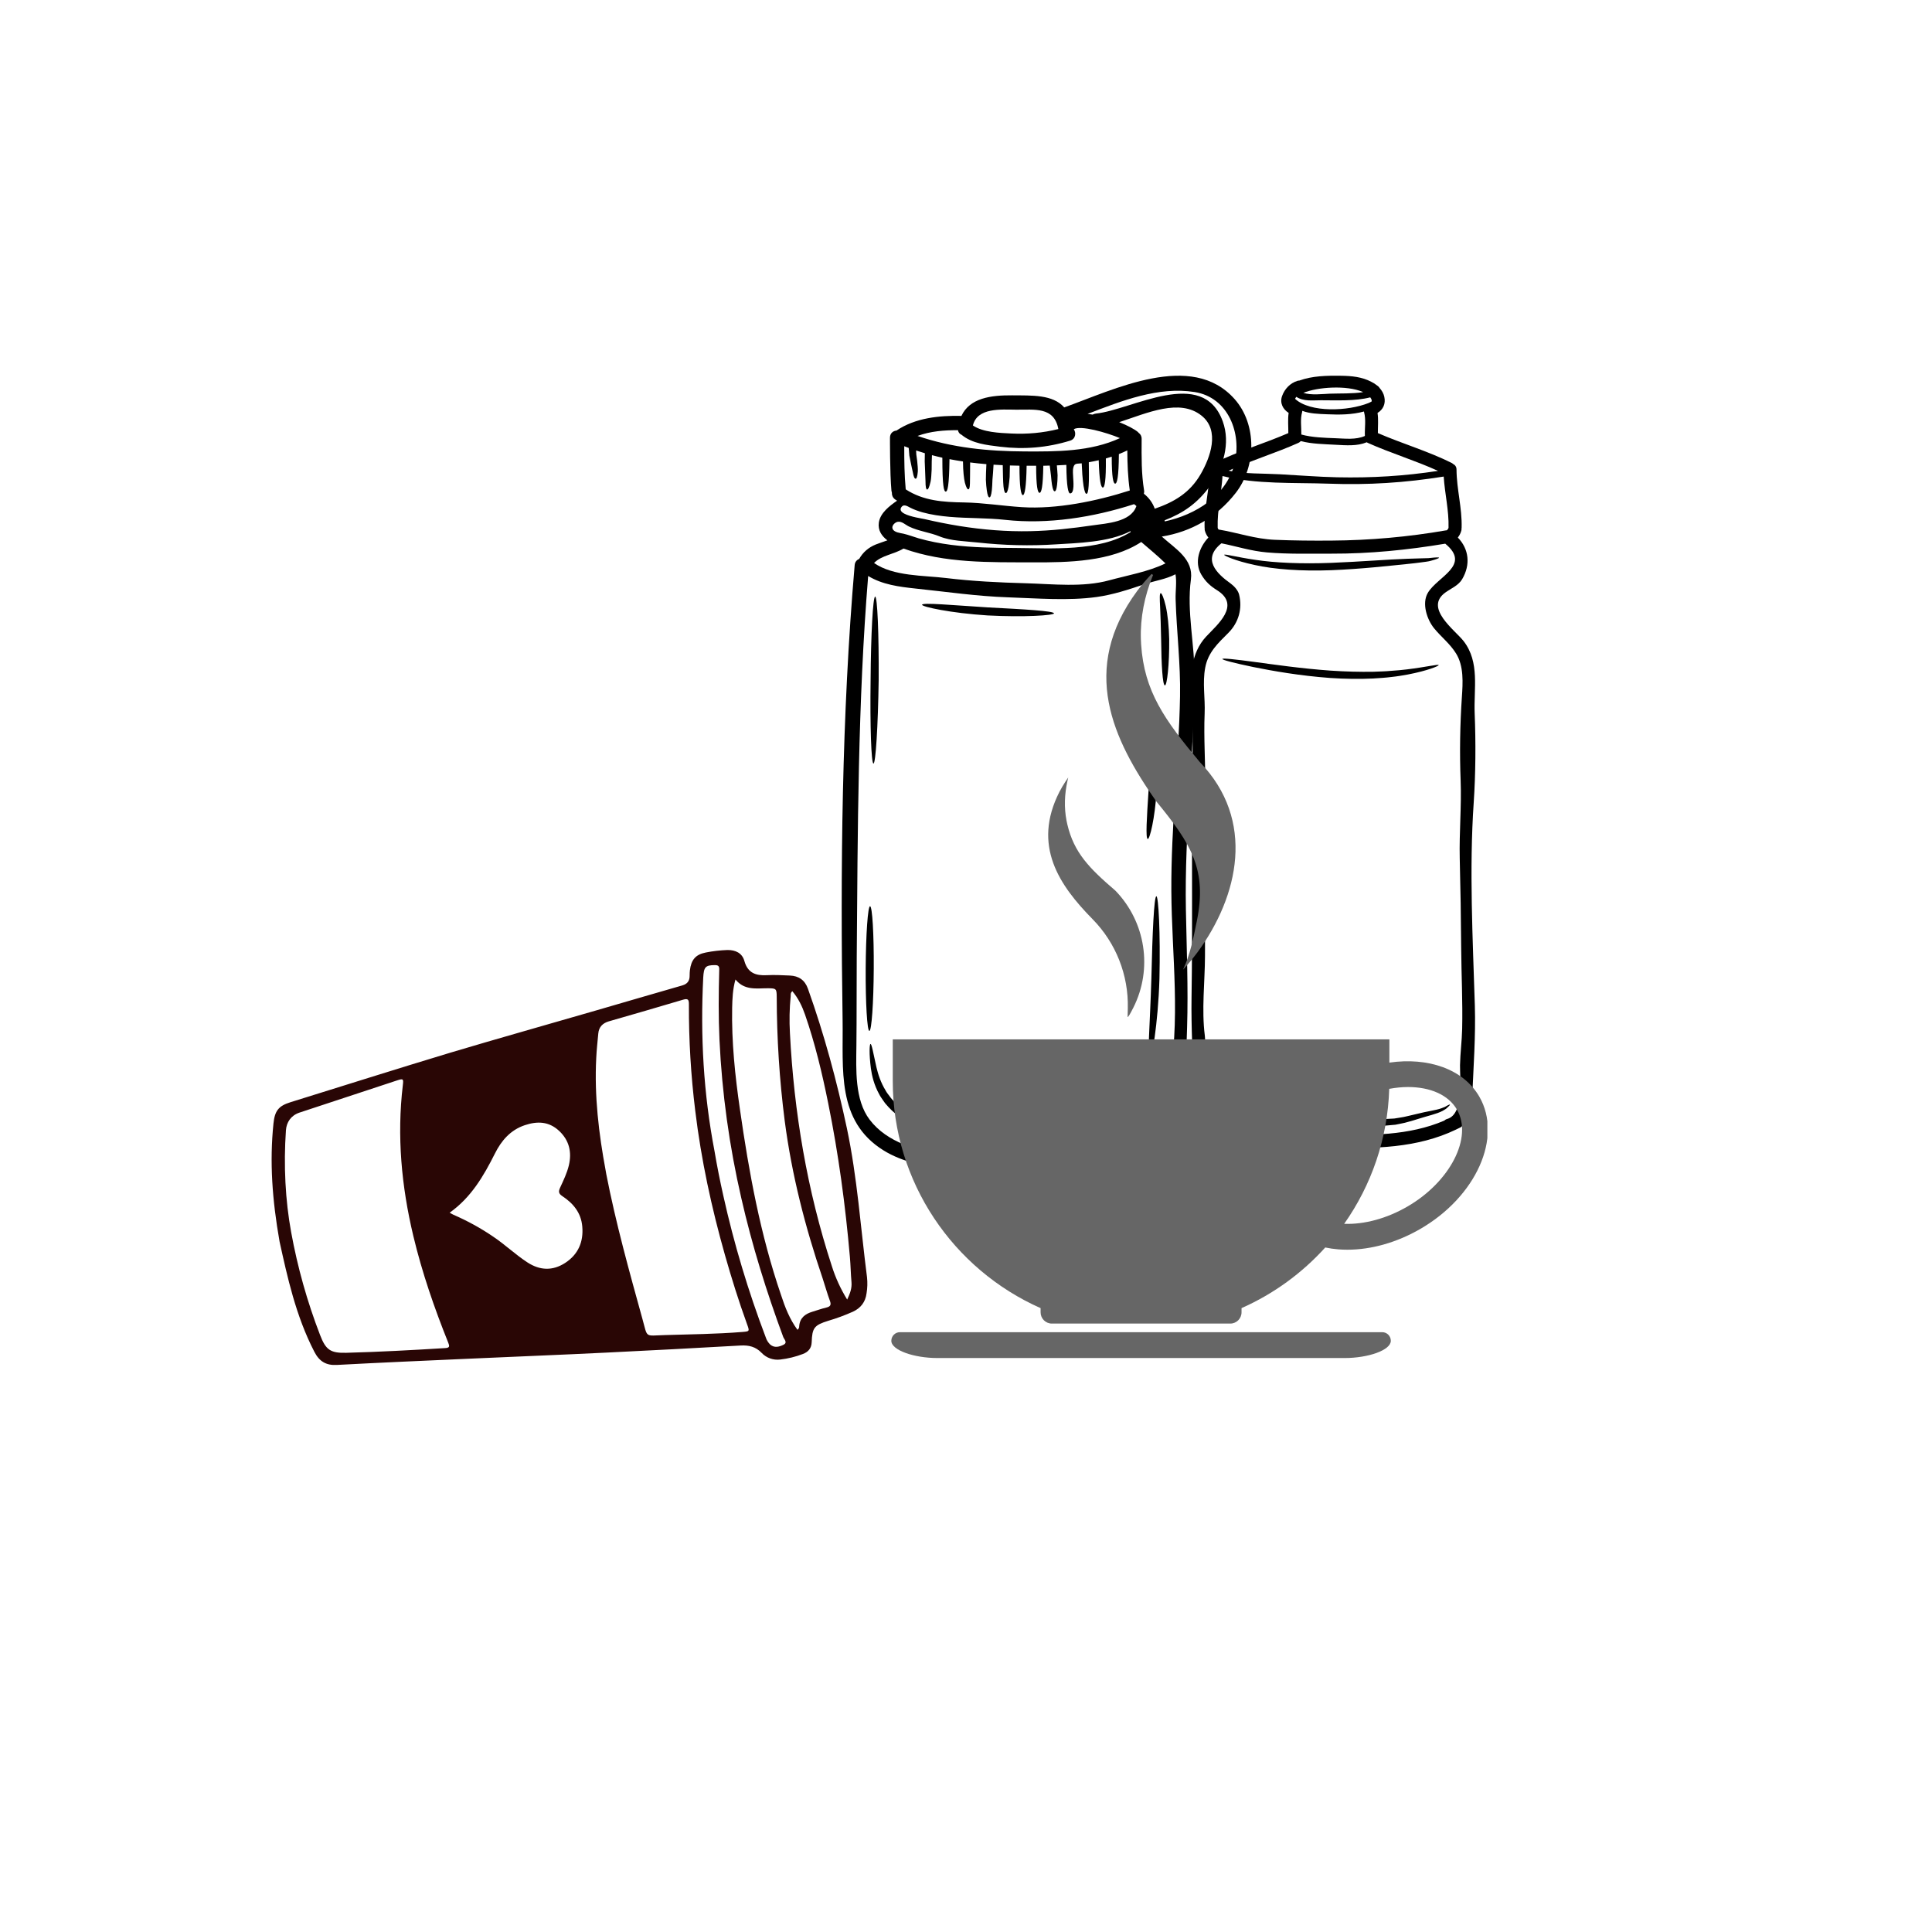 <svg xmlns="http://www.w3.org/2000/svg" xmlns:xlink="http://www.w3.org/1999/xlink" width="1024" zoomAndPan="magnify" viewBox="0 0 768 768" height="1024" preserveAspectRatio="xMidYMid meet" version="1.0"><defs><clipPath id="f7010e2888"><path d="M 473 149.348 L 587 149.348 L 587 456.848 L 473 456.848 Z M 473 149.348 " clip-rule="nonzero"/></clipPath><clipPath id="49f3ece0ed"><path d="M 334 149 L 498 149 L 498 469 L 334 469 Z M 334 149 " clip-rule="nonzero"/></clipPath><clipPath id="d05c7643a1"><path d="M 206.012 298.801 L 439.043 98.172 L 626.461 315.855 L 393.43 516.488 Z M 206.012 298.801 " clip-rule="nonzero"/></clipPath><clipPath id="39077a093e"><path d="M 206.012 298.801 L 439.043 98.172 L 626.461 315.855 L 393.43 516.488 Z M 206.012 298.801 " clip-rule="nonzero"/></clipPath><clipPath id="5c49ab236f"><path d="M 206.012 298.801 L 439.043 98.172 L 626.461 315.855 L 393.43 516.488 Z M 206.012 298.801 " clip-rule="nonzero"/></clipPath><clipPath id="94e3a76e0e"><path d="M 461 235 L 465 235 L 465 273 L 461 273 Z M 461 235 " clip-rule="nonzero"/></clipPath><clipPath id="2e999a60f2"><path d="M 206.012 298.801 L 439.043 98.172 L 626.461 315.855 L 393.43 516.488 Z M 206.012 298.801 " clip-rule="nonzero"/></clipPath><clipPath id="4ea0b0e6db"><path d="M 206.012 298.801 L 439.043 98.172 L 626.461 315.855 L 393.43 516.488 Z M 206.012 298.801 " clip-rule="nonzero"/></clipPath><clipPath id="3e6569e272"><path d="M 206.012 298.801 L 439.043 98.172 L 626.461 315.855 L 393.43 516.488 Z M 206.012 298.801 " clip-rule="nonzero"/></clipPath><clipPath id="65a198c4cd"><path d="M 456 356 L 462 356 L 462 422 L 456 422 Z M 456 356 " clip-rule="nonzero"/></clipPath><clipPath id="190890e508"><path d="M 206.012 298.801 L 439.043 98.172 L 626.461 315.855 L 393.43 516.488 Z M 206.012 298.801 " clip-rule="nonzero"/></clipPath><clipPath id="d8d0f49ad9"><path d="M 206.012 298.801 L 439.043 98.172 L 626.461 315.855 L 393.43 516.488 Z M 206.012 298.801 " clip-rule="nonzero"/></clipPath><clipPath id="ae398a636d"><path d="M 206.012 298.801 L 439.043 98.172 L 626.461 315.855 L 393.43 516.488 Z M 206.012 298.801 " clip-rule="nonzero"/></clipPath><clipPath id="eda957b9c3"><path d="M 455 295 L 461 295 L 461 334 L 455 334 Z M 455 295 " clip-rule="nonzero"/></clipPath><clipPath id="ced79411eb"><path d="M 206.012 298.801 L 439.043 98.172 L 626.461 315.855 L 393.43 516.488 Z M 206.012 298.801 " clip-rule="nonzero"/></clipPath><clipPath id="3d78d6f498"><path d="M 206.012 298.801 L 439.043 98.172 L 626.461 315.855 L 393.43 516.488 Z M 206.012 298.801 " clip-rule="nonzero"/></clipPath><clipPath id="93ecc651da"><path d="M 206.012 298.801 L 439.043 98.172 L 626.461 315.855 L 393.43 516.488 Z M 206.012 298.801 " clip-rule="nonzero"/></clipPath><clipPath id="95664fb206"><path d="M 402 438 L 457 438 L 457 458 L 402 458 Z M 402 438 " clip-rule="nonzero"/></clipPath><clipPath id="bf1ca7c2ee"><path d="M 206.012 298.801 L 439.043 98.172 L 626.461 315.855 L 393.43 516.488 Z M 206.012 298.801 " clip-rule="nonzero"/></clipPath><clipPath id="fa0db83f96"><path d="M 206.012 298.801 L 439.043 98.172 L 626.461 315.855 L 393.43 516.488 Z M 206.012 298.801 " clip-rule="nonzero"/></clipPath><clipPath id="1d4a51e9d4"><path d="M 206.012 298.801 L 439.043 98.172 L 626.461 315.855 L 393.43 516.488 Z M 206.012 298.801 " clip-rule="nonzero"/></clipPath><clipPath id="422dcfed8a"><path d="M 366 240 L 419 240 L 419 245 L 366 245 Z M 366 240 " clip-rule="nonzero"/></clipPath><clipPath id="fceed154cf"><path d="M 206.012 298.801 L 439.043 98.172 L 626.461 315.855 L 393.43 516.488 Z M 206.012 298.801 " clip-rule="nonzero"/></clipPath><clipPath id="e34052ff07"><path d="M 206.012 298.801 L 439.043 98.172 L 626.461 315.855 L 393.43 516.488 Z M 206.012 298.801 " clip-rule="nonzero"/></clipPath><clipPath id="01fdf12547"><path d="M 206.012 298.801 L 439.043 98.172 L 626.461 315.855 L 393.43 516.488 Z M 206.012 298.801 " clip-rule="nonzero"/></clipPath><clipPath id="d0043b805f"><path d="M 345 414 L 391 414 L 391 454 L 345 454 Z M 345 414 " clip-rule="nonzero"/></clipPath><clipPath id="bfdb3f75e2"><path d="M 206.012 298.801 L 439.043 98.172 L 626.461 315.855 L 393.43 516.488 Z M 206.012 298.801 " clip-rule="nonzero"/></clipPath><clipPath id="36ce91fdfb"><path d="M 206.012 298.801 L 439.043 98.172 L 626.461 315.855 L 393.43 516.488 Z M 206.012 298.801 " clip-rule="nonzero"/></clipPath><clipPath id="3a018eb273"><path d="M 206.012 298.801 L 439.043 98.172 L 626.461 315.855 L 393.43 516.488 Z M 206.012 298.801 " clip-rule="nonzero"/></clipPath><clipPath id="fbdec97fa7"><path d="M 346 237 L 350 237 L 350 304 L 346 304 Z M 346 237 " clip-rule="nonzero"/></clipPath><clipPath id="b20085c15a"><path d="M 206.012 298.801 L 439.043 98.172 L 626.461 315.855 L 393.43 516.488 Z M 206.012 298.801 " clip-rule="nonzero"/></clipPath><clipPath id="43b668ce38"><path d="M 206.012 298.801 L 439.043 98.172 L 626.461 315.855 L 393.43 516.488 Z M 206.012 298.801 " clip-rule="nonzero"/></clipPath><clipPath id="17ab3fd4e5"><path d="M 206.012 298.801 L 439.043 98.172 L 626.461 315.855 L 393.43 516.488 Z M 206.012 298.801 " clip-rule="nonzero"/></clipPath><clipPath id="819ec04d9e"><path d="M 344 360 L 348 360 L 348 410 L 344 410 Z M 344 360 " clip-rule="nonzero"/></clipPath><clipPath id="43db84bec5"><path d="M 206.012 298.801 L 439.043 98.172 L 626.461 315.855 L 393.43 516.488 Z M 206.012 298.801 " clip-rule="nonzero"/></clipPath><clipPath id="0092c27edf"><path d="M 206.012 298.801 L 439.043 98.172 L 626.461 315.855 L 393.43 516.488 Z M 206.012 298.801 " clip-rule="nonzero"/></clipPath><clipPath id="46bf527580"><path d="M 206.012 298.801 L 439.043 98.172 L 626.461 315.855 L 393.43 516.488 Z M 206.012 298.801 " clip-rule="nonzero"/></clipPath><clipPath id="fcb3eec729"><path d="M 354.254 529 L 553 529 L 553 540 L 354.254 540 Z M 354.254 529 " clip-rule="nonzero"/></clipPath><clipPath id="aa299ac72b"><path d="M 354.82 413.121 L 591.254 413.121 L 591.254 526.219 L 354.82 526.219 Z M 354.82 413.121 " clip-rule="nonzero"/></clipPath><clipPath id="b68b9eb6e0"><path d="M 439 228.164 L 492 228.164 L 492 386 L 439 386 Z M 439 228.164 " clip-rule="nonzero"/></clipPath><clipPath id="fd383304cc"><path d="M 107 377 L 345 377 L 345 543 L 107 543 Z M 107 377 " clip-rule="nonzero"/></clipPath><clipPath id="ad20883c15"><path d="M 325.91 370.648 L 354.293 533.188 L 124.52 573.309 L 96.137 410.77 Z M 325.91 370.648 " clip-rule="nonzero"/></clipPath><clipPath id="ac1a471146"><path d="M 399.098 357.867 L 427.477 520.41 L 124.562 573.301 L 96.18 410.762 Z M 399.098 357.867 " clip-rule="nonzero"/></clipPath></defs><rect x="-76.8" width="921.6" fill="#ffffff" y="-76.8" height="921.6" fill-opacity="1"/><rect x="-76.8" width="921.6" fill="#ffffff" y="-76.8" height="921.6" fill-opacity="1"/><g clip-path="url(#f7010e2888)"><path fill="#000000" d="M 541.801 155.895 C 541.762 155.855 541.734 155.824 541.691 155.785 C 535.277 153.047 523.785 153.844 518.102 156.164 C 521.203 157.184 525.777 156.613 528.641 156.492 C 532.734 156.352 537.547 156.543 541.801 155.895 Z M 542.562 173.184 C 542.441 170.062 543.062 166.867 542.234 163.828 C 542.215 163.75 542.215 163.66 542.203 163.578 C 537.477 164.867 532.504 164.906 527.551 164.68 C 523.867 164.527 520.684 164.438 517.699 163.32 C 517.699 163.488 517.668 163.66 517.609 163.828 C 516.809 166.707 517.348 169.754 517.301 172.73 C 521.562 173.91 526.52 174.031 530.914 174.203 C 534.688 174.34 538.969 174.891 542.512 173.32 C 542.535 173.273 542.543 173.23 542.562 173.184 Z M 544.625 159.922 C 545.047 159.762 545.297 159.441 545.297 159.633 C 545.297 159.301 545.297 158.934 545.047 158.504 C 544.938 158.312 544.816 158.121 544.695 157.953 C 538.629 159.512 531.293 159.113 525.086 159.113 C 521.863 159.113 518.121 159.641 515.316 157.742 C 515.117 157.98 514.945 158.262 514.809 158.543 C 520.891 164.156 535.926 163.457 544.016 160.211 C 544.203 160.109 544.406 159.992 544.625 159.922 Z M 571.641 187.184 C 562.523 183.023 552.883 180.156 543.723 176.051 C 543.562 175.98 543.434 175.898 543.293 175.809 C 539.48 177.41 535.008 177.02 530.914 176.801 C 526.387 176.539 521.492 176.5 517.059 175.34 C 516.848 175.621 516.539 175.879 516.137 176.051 C 507.039 180.137 497.469 182.977 488.402 187.102 C 495.156 188.461 501.836 188.152 508.75 188.531 C 516.348 188.93 523.906 189.57 531.504 189.73 C 545.355 190.02 558.168 189.242 571.641 187.184 Z M 575.816 209.738 C 576.004 202.902 574.324 196.234 573.895 189.441 C 558.578 191.891 543.965 192.848 528.258 192.27 C 514.617 191.789 499.301 192.59 485.969 189.23 C 485.547 196.086 483.836 202.812 484.047 209.738 C 484.047 209.758 484.047 209.758 484.047 209.777 C 484.066 209.875 484.098 209.965 484.129 210.066 C 484.168 210.098 484.238 210.246 484.309 210.367 C 484.328 210.395 484.379 210.438 484.426 210.496 C 491.984 211.746 498.973 214.273 506.777 214.582 C 514.266 214.895 521.773 214.953 529.281 214.895 C 544.555 214.793 559.762 213.445 574.812 210.824 C 574.863 210.816 574.895 210.816 574.934 210.816 C 574.984 210.816 575.035 210.816 575.074 210.816 C 575.156 210.766 575.203 210.727 575.246 210.707 C 575.266 210.695 575.266 210.695 575.293 210.656 C 575.336 210.625 575.523 210.367 575.555 210.328 C 575.625 210.207 575.715 210.055 575.727 210.055 C 575.746 209.965 575.785 209.875 575.816 209.777 C 575.816 209.758 575.816 209.758 575.816 209.738 Z M 581.23 409.027 C 581.48 398.316 580.922 387.496 580.84 376.762 C 580.762 364.91 580.57 353.027 580.27 341.176 C 580.031 330.824 581.02 320.512 580.621 310.188 C 580.199 299.316 580.379 287.914 581.121 277.07 C 581.5 271.445 581.941 264.789 578.797 259.754 C 576.406 255.887 572.922 253.238 570.078 249.758 C 567.266 246.312 565.113 239.926 567.566 235.707 C 571.312 229.215 585.023 224.746 574.504 216.121 C 559.57 218.621 544.414 220.141 529.281 220.09 C 520.754 220.07 512.113 220.32 503.605 219.59 C 497.328 219.051 491.586 217.18 485.539 215.973 C 485.5 215.992 485.488 216.023 485.449 216.043 C 477.75 222.289 483.605 227.965 489.281 232.02 C 490.613 232.992 492.145 234.68 492.555 236.328 C 493.945 241.883 492.387 247.492 488.27 251.598 C 484.148 255.715 480.215 259.332 479.094 265.387 C 477.941 271.535 479.121 277.461 478.863 283.637 C 478.461 293.328 479.191 303.141 479.121 312.875 C 478.961 335.199 479.094 357.613 479.004 380 C 478.961 390.371 477.609 401.375 478.934 411.656 C 479.691 417.594 476.691 439.227 483.055 444.023 C 483.559 443.945 484.129 444.023 484.707 444.344 C 498.121 451.82 514.496 450.402 529.352 450.93 C 544.297 451.449 560.18 451.449 574.113 445.465 C 574.414 445.176 574.773 444.945 575.266 444.805 C 582.062 442.914 580.289 428.375 580.379 423.449 C 580.469 418.621 581.121 413.824 581.23 409.027 Z M 586.273 399.734 C 586.637 411.797 585.734 424.09 585.215 436.191 C 585.023 440.688 584.242 444.543 581.562 447.145 C 581.352 447.543 581.02 447.902 580.5 448.184 C 580.059 448.402 579.629 448.613 579.18 448.82 C 579.039 448.91 578.887 448.98 578.719 449.051 C 563.453 456.406 545.957 456.758 529.352 456.125 C 514.227 455.559 498.07 456.688 484.168 449.891 C 483.879 449.93 483.559 449.91 483.215 449.812 C 474.957 447.523 474.797 440.379 474.578 432.961 C 474.199 420.75 473.469 408.648 473.656 396.449 C 474.078 369.598 473.707 342.734 473.898 315.934 C 473.988 303.043 474.43 289.941 473.535 277.07 C 472.965 268.805 473.418 259.562 479.414 253.098 C 483.855 248.32 493.387 240.605 483.766 234.598 C 481.016 232.879 479.191 231.184 477.539 228.402 C 474.648 223.496 476.73 217.492 480.355 213.684 C 479.691 212.875 479.211 211.926 478.934 210.867 C 478.863 210.574 478.844 210.258 478.883 209.977 C 478.863 209.898 478.844 209.828 478.844 209.738 C 478.621 201.953 480.824 194.418 480.875 186.645 C 480.875 185.543 481.465 184.793 482.246 184.434 C 482.414 184.254 482.625 184.105 482.887 183.984 C 492.336 179.289 502.477 176.352 512.133 172.164 C 512.152 169.473 511.875 166.797 512.254 164.129 C 510.004 162.711 508.652 160.23 509.652 157.414 C 510.672 154.594 512.824 152.316 515.727 151.406 C 515.977 151.316 516.25 151.285 516.488 151.285 C 521.633 149.398 527.457 149.297 532.902 149.367 C 537.359 149.418 541.434 149.816 545.164 151.805 C 545.926 152.168 546.676 152.637 547.348 153.188 C 547.488 153.305 547.648 153.395 547.797 153.516 C 548.078 153.746 548.27 153.984 548.41 154.227 C 549.32 155.246 550 156.422 550.281 157.723 C 550.902 160.562 549.789 162.801 547.59 164.148 C 547.988 166.805 547.707 169.473 547.727 172.164 C 557.387 176.352 567.527 179.289 576.977 183.984 C 577.238 184.105 577.426 184.254 577.617 184.434 C 578.387 184.793 578.988 185.543 578.988 186.645 C 579.027 194.418 581.242 201.953 581.02 209.738 C 581 209.828 580.98 209.898 580.98 209.977 C 581 210.258 580.98 210.574 580.922 210.867 C 580.648 211.926 580.168 212.855 579.508 213.684 C 583.953 218.25 584.625 224.488 581.23 230.234 C 579.75 232.742 576.855 233.891 574.586 235.508 C 565.984 241.676 578.367 250.449 581.781 254.816 C 588.348 263.262 585.785 273.852 586.207 283.637 C 586.676 295.109 586.594 307.559 585.824 319.02 C 584.012 345.574 585.445 373.113 586.273 399.734 " fill-opacity="1" fill-rule="nonzero"/></g><path fill="#000000" d="M 576.367 439.098 C 576.445 439.16 576.234 439.438 575.766 439.887 C 575.523 440.129 575.227 440.406 574.844 440.738 C 574.465 441.016 573.965 441.277 573.422 441.605 C 571.121 442.836 567.648 443.527 563.555 444.844 C 562.523 445.176 561.441 445.504 560.25 445.824 C 559.07 446.172 557.84 446.504 556.586 446.715 C 555.965 446.832 555.324 446.973 554.684 447.094 C 553.984 447.164 553.293 447.215 552.582 447.281 C 551.191 447.402 549.789 447.523 548.34 447.664 C 545.426 447.871 542.383 447.812 539.23 447.871 C 536.117 447.801 532.875 447.754 529.562 447.703 C 522.934 447.684 516.488 447.215 510.762 446.504 C 504.988 445.723 499.961 444.785 495.637 443.965 C 491.305 443.117 487.879 441.777 485.738 440.496 C 485.207 440.168 484.719 439.867 484.328 439.617 C 483.957 439.32 483.648 439.059 483.406 438.848 C 482.918 438.418 482.695 438.16 482.746 438.07 C 482.797 437.988 483.145 438.09 483.738 438.348 C 484.027 438.488 484.379 438.66 484.789 438.867 C 485.219 439.039 485.707 439.25 486.25 439.477 C 488.453 440.398 491.746 441.348 495.988 441.918 C 500.254 442.477 505.438 443.227 511.074 443.816 C 516.777 444.395 522.934 444.754 529.59 444.773 C 532.902 444.805 536.148 444.934 539.27 444.996 C 542.375 444.996 545.375 445.105 548.207 444.965 C 549.621 444.895 550.992 444.805 552.344 444.734 C 552.984 444.703 553.625 444.664 554.246 444.633 C 554.906 444.535 555.547 444.426 556.168 444.324 C 557.457 444.164 558.617 443.887 559.73 443.625 C 560.832 443.387 561.941 443.117 563.004 442.855 C 567.246 441.758 570.809 441.355 572.953 440.566 C 573.492 440.336 573.992 440.188 574.395 439.996 C 574.793 439.77 575.125 439.578 575.395 439.43 C 575.977 439.129 576.305 439.008 576.367 439.098 " fill-opacity="1" fill-rule="nonzero"/><path fill="#000000" d="M 572.031 221.699 C 572.09 221.887 570.961 222.328 568.797 222.918 C 567.699 223.258 566.387 223.328 564.844 223.566 C 563.262 223.797 561.551 223.969 559.609 224.176 C 551.871 224.957 541.191 226.184 529.242 226.664 C 517.301 227.133 506.379 226.305 498.691 224.578 C 490.945 222.918 486.559 220.867 486.641 220.559 C 486.77 220.09 491.445 221.457 499.043 222.547 C 506.668 223.727 517.34 224.207 529.141 223.746 C 540.934 223.277 551.66 222.379 559.469 222.117 C 561.41 222.047 563.164 222 564.703 221.957 C 566.227 221.859 567.617 221.957 568.637 221.789 C 570.75 221.547 571.98 221.508 572.031 221.699 " fill-opacity="1" fill-rule="nonzero"/><path fill="#000000" d="M 571.902 264.398 C 572 264.719 567.445 266.637 559.641 268.125 C 557.68 268.484 555.547 268.855 553.223 269.098 C 550.902 269.406 548.418 269.547 545.805 269.715 C 540.57 269.965 534.797 269.906 528.781 269.504 C 516.73 268.625 505.977 266.727 498.262 265.168 C 490.562 263.57 485.848 262.34 485.918 261.949 C 485.988 261.551 490.844 262.07 498.609 263.121 C 506.387 264.16 517.109 265.738 528.969 266.586 C 534.895 266.988 540.57 267.105 545.707 267.039 C 548.27 266.926 550.711 266.898 553.004 266.668 C 555.277 266.547 557.387 266.309 559.328 266.086 C 567.047 265.148 571.762 263.938 571.902 264.398 " fill-opacity="1" fill-rule="nonzero"/><g clip-path="url(#49f3ece0ed)"><g clip-path="url(#d05c7643a1)"><g clip-path="url(#39077a093e)"><g clip-path="url(#5c49ab236f)"><path fill="#000000" d="M 420.711 170.551 C 419.031 161.574 411.25 162.926 403.906 162.855 C 397.879 162.805 388.496 161.949 386.742 169.125 C 390.68 171.859 397.508 172.113 401.922 172.324 C 408.367 172.633 414.535 172.094 420.711 170.551 Z M 445.195 174.156 C 439.82 171.91 429.477 168.957 426.852 170.625 C 427.852 172.059 427.605 174.473 425.406 175.16 C 416.285 177.969 407.078 178.738 397.605 177.582 C 392.219 176.902 386.5 176.363 382.215 172.82 C 381.496 172.516 380.949 171.922 380.82 171.008 C 375.379 170.973 369.816 171.402 364.746 173.293 C 378.469 178 392.766 179.391 407.348 179.453 C 420.074 179.52 433.492 179.562 445.195 174.156 Z M 449.109 194.973 C 448.348 189.715 448.156 184.484 448.125 179.039 C 447.012 179.57 445.914 180.074 444.773 180.512 C 444.707 189.645 444.062 192.262 443.289 192.254 C 442.551 192.254 441.938 189.824 441.926 181.535 C 441.141 181.781 440.363 182.023 439.594 182.246 C 439.691 191.059 439.129 193.812 438.383 193.805 C 437.652 193.801 436.996 191.188 436.758 182.949 C 435.445 183.25 434.137 183.508 432.816 183.75 C 432.859 185.551 432.867 187.129 432.863 188.496 C 432.871 190.422 432.84 191.965 432.754 193.117 C 432.594 195.434 432.289 196.305 431.887 196.301 C 431.488 196.293 431.094 195.426 430.727 193.16 C 430.566 192.027 430.387 190.562 430.242 188.648 C 430.16 187.359 430.062 185.859 430 184.176 C 428.156 184.414 427.121 183.984 426.676 185.848 C 426.344 187.117 426.582 188.664 426.609 189.961 C 426.645 190.984 427.242 196.125 425.398 196.141 C 424.625 196.133 423.977 193.434 423.887 184.797 C 422.633 184.875 421.367 184.941 420.113 184.996 C 420.262 186.492 420.34 187.824 420.41 188.945 C 420.41 190.539 420.309 191.766 420.203 192.715 C 419.992 194.594 419.641 195.301 419.242 195.293 C 418.867 195.293 418.488 194.582 418.191 192.746 C 418.031 191.836 417.926 190.641 417.785 189.105 C 417.617 187.961 417.453 186.641 417.293 185.078 C 416.41 185.113 415.566 185.125 414.727 185.148 C 414.602 193.492 413.988 195.914 413.242 195.906 C 412.488 195.906 411.891 193.477 411.883 185.145 C 410.613 185.164 409.344 185.152 408.098 185.148 C 407.965 193.551 407.344 196.836 406.605 196.824 C 405.84 196.82 405.254 193.535 405.254 185.121 C 403.973 185.094 402.707 185.07 401.453 185.035 C 401.445 186.637 401.395 188.402 401.355 189.594 C 401.23 191.152 401.07 192.613 400.91 193.527 C 400.578 195.355 400.191 196.039 399.805 195.996 C 399.418 195.953 399.082 195.129 398.898 193.301 C 398.793 192.395 398.766 191.094 398.711 189.586 C 398.664 188.367 398.633 186.566 398.609 184.914 C 397.395 184.855 396.164 184.785 394.949 184.719 C 394.82 187.098 394.676 189.09 394.512 190.723 C 394.453 192.449 394.387 193.789 394.273 194.832 C 394.043 196.902 393.703 197.699 393.324 197.711 C 392.922 197.711 392.551 196.949 392.262 194.863 C 392.113 193.816 391.965 192.453 391.902 190.691 C 391.914 189.004 391.98 186.953 392.105 184.508 C 389.945 184.332 387.777 184.109 385.645 183.832 C 385.543 191.898 385.773 194.305 384.961 194.512 C 384.578 194.582 384.109 193.898 383.566 191.898 C 383.16 190.172 382.84 187.402 382.801 183.438 C 380.996 183.164 379.227 182.875 377.441 182.52 C 377.285 193.375 376.664 195.414 375.941 195.418 C 375.207 195.41 374.609 193.297 374.598 181.945 C 373.211 181.633 371.836 181.301 370.469 180.934 C 370.422 181.816 370.395 182.645 370.379 183.41 C 370.371 184.621 370.359 185.695 370.344 186.684 C 370.238 188.691 370.172 190.27 369.922 191.457 C 369.371 193.848 368.914 194.656 368.516 194.586 C 368.137 194.508 367.895 193.551 367.902 191.301 C 367.898 190.164 367.754 188.637 367.727 186.707 C 367.668 185.719 367.637 184.641 367.59 183.426 C 367.617 182.418 367.621 181.32 367.641 180.164 C 366.473 179.82 365.312 179.457 364.164 179.07 C 364.199 179.637 364.215 180.289 364.25 180.738 C 364.371 181.785 364.504 182.332 364.59 183.168 C 364.75 184.91 364.918 186.281 364.852 187.379 C 364.676 189.539 364.344 190.316 363.969 190.289 C 363.574 190.293 363.172 189.59 362.844 187.641 C 362.66 186.672 362.312 185.465 362.012 183.777 C 361.848 182.922 361.68 182.172 361.48 181.109 C 361.367 180.211 361.316 178.645 361.223 178.051 C 360.637 177.84 360.059 177.602 359.453 177.383 C 359.441 183.371 359.52 188.828 360.039 194.527 C 367.086 199.109 374.879 199.598 383.238 199.73 C 390.961 199.863 398.535 201.109 406.254 201.602 C 419.902 202.48 435.855 199.254 449.109 194.973 Z M 449.504 211.457 C 449.445 211.359 449.398 211.246 449.344 211.152 C 440.75 215.66 427.793 215.867 419.938 216.379 C 409.523 217.07 399.043 216.793 388.672 215.66 C 383.934 215.137 377.957 215.066 373.531 213.246 C 369.598 211.617 365.184 211.176 361.336 209.301 C 359.902 208.617 358.484 207.125 356.84 207.426 C 355.777 207.629 354.305 208.961 354.828 210.234 C 355.465 211.684 357.871 211.867 359.141 212.152 C 361.168 212.621 363.141 213.402 365.145 213.984 C 369.371 215.195 373.707 216.016 378.043 216.586 C 386.586 217.688 395.199 217.785 403.793 217.828 C 417.773 217.906 436.855 219.398 449.504 211.457 Z M 451.645 201.414 C 451.68 201.32 451.719 201.246 451.754 201.164 C 451.527 200.961 451.297 200.77 451.059 200.598 C 450.957 200.543 450.906 200.469 450.828 200.406 C 434.586 205.664 416.535 208.52 399.625 206.656 C 392.273 205.84 384.859 206.09 377.48 205.453 C 373.824 205.125 370.188 204.625 366.641 203.645 C 364.977 203.156 363.367 202.598 361.836 201.816 C 360.961 201.375 359.41 200.285 358.465 201.398 C 357.488 202.574 358.164 203.508 359.527 204.203 C 361.961 205.492 366.539 206.117 367.477 206.336 C 372.082 207.414 376.707 208.336 381.367 209.094 C 390.672 210.582 400.117 211.359 409.559 211.152 C 417.996 210.973 426.219 210.027 434.562 208.805 C 439.957 208.043 449.387 207.508 451.645 201.414 Z M 463.289 223.957 C 460.25 220.957 456.891 218.258 453.664 215.445 C 441.66 223.332 424.605 223.594 410.852 223.543 C 393.367 223.484 375.73 223.988 359.148 218.059 C 355.328 220.387 350.43 220.727 347.449 223.797 C 355.102 229.141 367.164 228.691 376.055 229.777 C 386.648 231.059 397.141 231.559 407.793 231.855 C 418.605 232.156 430.43 233.57 440.988 230.668 C 447.73 228.816 456.691 227.223 463.289 223.957 Z M 469.082 276.84 C 469.328 263.824 467.711 251.133 467.324 238.199 C 467.234 234.918 467.836 231.441 467.273 228.281 C 463.371 230.293 459.219 230.809 454.965 232.227 C 448.668 234.355 442.531 236.395 435.93 237.32 C 424.445 238.895 412.328 237.832 400.781 237.449 C 388.418 237.031 376.305 235.254 364.047 233.969 C 357.305 233.25 350.797 232.406 345.109 228.965 C 341.004 279.332 340.961 330.055 340.566 380.559 C 340.484 392.254 340.57 403.98 340.434 415.668 C 340.328 425.016 339.707 437.188 345.672 445.047 C 352.68 454.305 364.945 457.469 375.887 459.121 C 387.824 460.93 400.082 463.375 412.18 463.297 C 425.496 463.203 438.863 463.652 450.473 456.617 C 455.68 453.469 460.141 450.703 461.234 444.312 C 462.004 439.867 463.406 435.586 464.344 431.172 C 469.562 406.523 465.75 379.25 465.629 354.246 C 465.477 328.359 468.598 302.676 469.082 276.84 Z M 477.262 188.527 C 481.102 181.891 485.074 171.156 477.633 165.227 C 468.945 158.258 456.062 164.176 444.902 167.816 C 448.234 169.137 450.977 170.605 452.297 171.699 C 452.434 171.84 452.562 171.977 452.672 172.102 C 453.34 172.562 453.824 173.34 453.82 174.449 C 453.777 182.031 453.707 188.266 454.785 194.914 C 454.879 195.402 454.816 195.855 454.703 196.254 C 456.742 197.867 458.254 199.969 459.031 202.227 C 466.703 199.59 472.969 195.934 477.262 188.527 Z M 490.715 184.418 C 493.754 172.387 488.316 157.977 474.914 155.844 C 460.5 153.559 445.992 159.293 432.328 164.535 C 432.984 164.617 433.676 164.711 434.355 164.809 C 434.715 164.605 435.145 164.457 435.629 164.402 C 449.957 162.949 478.145 145.555 486.07 167.52 C 489.211 176.203 486.258 185.934 480.988 193.207 C 475.965 200.125 470.293 203.984 462.953 206.828 C 462.969 206.969 463.008 207.117 463.023 207.273 C 475.312 204.617 487.512 197.07 490.715 184.418 Z M 490.777 158.645 C 499.742 168.758 499.363 185.477 491.23 195.934 C 483.629 205.68 473.508 211.383 461.832 213.293 C 467.23 218.176 474.492 222.207 473.402 230.348 C 471.676 243.168 474.984 256.477 474.871 269.391 C 474.625 300.145 470.836 330.684 471.41 361.457 C 471.699 377.082 472.371 392.73 471.887 408.375 C 471.68 415.312 471.469 422.273 470.52 429.148 C 469.84 434.043 467.957 438.641 467.121 443.488 C 465.391 453.59 461.871 456.359 453.332 461.535 C 448.699 464.34 444.406 466.727 439.129 467.898 C 433.848 469.047 428.18 467.844 422.824 468.41 C 407.613 469.965 392.637 467.152 377.613 465.094 C 368.707 463.875 358.914 462.102 351.168 457.266 C 332.418 445.59 335.242 425.094 334.949 405.707 C 334.047 345.59 334.586 284.574 339.746 224.633 C 339.848 223.367 340.613 222.551 341.539 222.18 C 343.035 219.531 345.23 217.629 348.121 216.449 C 349.66 215.824 351.234 215.363 352.75 214.801 C 350.508 213.098 348.906 210.82 349.355 207.707 C 349.938 203.859 353.59 201.133 356.598 199.035 C 356.312 198.855 356.031 198.695 355.766 198.492 C 354.824 197.773 354.488 196.793 354.543 195.863 C 354.477 195.621 354.406 195.371 354.363 195.07 C 353.723 188.141 353.781 173.977 353.781 173.977 C 353.789 172.207 355.047 171.27 356.355 171.164 C 363.871 166.094 373.328 165.137 382.176 165.328 C 385.523 158.191 393.926 157.082 402.336 157.152 C 410.277 157.227 418.484 156.777 423.047 161.953 C 442.742 154.934 473.727 139.398 490.777 158.645 " fill-opacity="1" fill-rule="nonzero"/></g></g></g></g><g clip-path="url(#94e3a76e0e)"><g clip-path="url(#2e999a60f2)"><g clip-path="url(#4ea0b0e6db)"><g clip-path="url(#3e6569e272)"><path fill="#000000" d="M 464.773 254.039 C 464.867 264.281 463.91 272.445 463.074 272.465 C 462.148 272.461 461.668 264.172 461.566 254.102 C 461.465 249.082 461.316 244.523 461.164 241.285 C 460.992 237.98 460.918 235.855 461.391 235.785 C 461.785 235.73 462.652 237.629 463.402 240.914 C 464.168 244.277 464.656 248.898 464.773 254.039 " fill-opacity="1" fill-rule="nonzero"/></g></g></g></g><g clip-path="url(#65a198c4cd)"><g clip-path="url(#190890e508)"><g clip-path="url(#d8d0f49ad9)"><g clip-path="url(#ae398a636d)"><path fill="#000000" d="M 459.672 356.285 C 460.531 356.285 461.301 370.93 460.898 389.082 C 460.344 407.316 457.719 421.699 456.961 421.691 C 455.957 421.609 457.16 406.906 457.688 388.992 C 458.09 370.957 458.762 356.281 459.672 356.285 " fill-opacity="1" fill-rule="nonzero"/></g></g></g></g><g clip-path="url(#eda957b9c3)"><g clip-path="url(#ced79411eb)"><g clip-path="url(#3d78d6f498)"><g clip-path="url(#93ecc651da)"><path fill="#000000" d="M 460.008 295.832 C 460.961 296.008 460.398 304.367 459.738 314.777 C 459.07 325.352 457.062 333.594 456.254 333.512 C 455.32 333.395 455.887 324.867 456.551 314.555 C 457.195 304.09 459.211 295.676 460.008 295.832 " fill-opacity="1" fill-rule="nonzero"/></g></g></g></g><g clip-path="url(#95664fb206)"><g clip-path="url(#bf1ca7c2ee)"><g clip-path="url(#fa0db83f96)"><g clip-path="url(#1d4a51e9d4)"><path fill="#000000" d="M 456.871 438.266 C 457.059 438.379 456.789 439.195 456.102 440.613 C 455.77 441.312 455.352 442.184 454.664 443.074 C 453.969 443.941 453.32 445.07 452.281 446.02 C 451.773 446.531 451.238 447.059 450.711 447.605 C 450.16 448.156 449.492 448.602 448.84 449.109 C 447.551 450.207 445.98 451.055 444.367 452.016 C 441.039 453.727 437.145 455.098 432.953 455.941 C 424.539 457.57 416.824 457.156 411.387 456.469 C 405.91 455.762 402.664 454.793 402.723 454.379 C 402.766 453.902 406.184 454.086 411.551 454.215 C 416.934 454.312 424.383 454.344 432.324 452.812 C 436.266 451.996 439.906 450.797 443.055 449.371 C 444.559 448.57 446.059 447.871 447.301 446.961 C 447.926 446.527 448.594 446.172 449.125 445.703 C 449.68 445.246 450.215 444.812 450.707 444.402 C 451.777 443.625 452.504 442.66 453.262 441.945 C 454.043 441.234 454.598 440.508 455.059 439.93 C 456.023 438.773 456.664 438.172 456.871 438.266 " fill-opacity="1" fill-rule="nonzero"/></g></g></g></g><g clip-path="url(#422dcfed8a)"><g clip-path="url(#fceed154cf)"><g clip-path="url(#e34052ff07)"><g clip-path="url(#01fdf12547)"><path fill="#000000" d="M 392.797 241.457 C 407.223 242.203 418.98 242.871 418.977 243.82 C 418.984 244.629 407.172 245.41 392.594 244.645 C 377.984 243.719 366.527 241.223 366.527 240.406 C 366.637 239.434 378.445 240.559 392.797 241.457 " fill-opacity="1" fill-rule="nonzero"/></g></g></g></g><g clip-path="url(#d0043b805f)"><g clip-path="url(#bfdb3f75e2)"><g clip-path="url(#36ce91fdfb)"><g clip-path="url(#3a018eb273)"><path fill="#000000" d="M 381.219 450.316 C 386.91 451.785 390.469 452.676 390.406 453.145 C 390.332 453.543 386.645 453.453 380.738 452.531 C 377.797 452.043 374.297 451.32 370.473 450.137 C 366.664 448.941 362.547 447.25 358.594 444.633 C 357.586 444.023 356.703 443.266 355.781 442.555 C 354.918 441.793 353.984 440.953 353.273 440.172 C 352.906 439.777 352.574 439.375 352.215 438.973 L 351.973 438.691 L 351.895 438.613 L 351.824 438.52 L 351.797 438.473 L 351.672 438.312 L 351.199 437.641 C 350.598 436.734 349.941 435.91 349.484 434.957 C 347.477 431.328 346.598 427.688 346.188 424.707 C 345.426 418.711 345.652 415.051 346.031 414.996 C 346.527 414.934 347.133 418.625 348.402 424.277 C 349.07 427.09 350.117 430.34 352.035 433.473 C 352.445 434.312 353.09 435.016 353.652 435.801 L 354.09 436.387 L 354.184 436.539 L 354.215 436.562 L 354.273 436.617 L 354.539 436.922 C 354.879 437.301 355.234 437.684 355.594 438.086 C 356.332 438.824 357.035 439.414 357.82 440.102 C 358.652 440.734 359.465 441.422 360.391 441.973 C 363.969 444.379 367.816 446.043 371.418 447.328 C 375.031 448.613 378.383 449.539 381.219 450.316 " fill-opacity="1" fill-rule="nonzero"/></g></g></g></g><g clip-path="url(#fbdec97fa7)"><g clip-path="url(#b20085c15a)"><g clip-path="url(#43b668ce38)"><g clip-path="url(#17ab3fd4e5)"><path fill="#000000" d="M 347.891 237.156 C 348.773 237.156 349.402 252.012 349.285 270.363 C 349.023 288.664 348.094 303.523 347.223 303.523 C 346.332 303.512 345.824 288.645 346.078 270.332 C 346.195 252.012 347.016 237.168 347.891 237.156 " fill-opacity="1" fill-rule="nonzero"/></g></g></g></g><g clip-path="url(#819ec04d9e)"><g clip-path="url(#43db84bec5)"><g clip-path="url(#0092c27edf)"><g clip-path="url(#46bf527580)"><path fill="#000000" d="M 345.859 360.246 C 346.754 360.254 347.41 371.348 347.332 385.02 C 347.258 398.715 346.48 409.801 345.586 409.805 C 344.707 409.793 344.051 398.703 344.125 385.008 C 344.203 371.332 344.988 360.242 345.859 360.246 " fill-opacity="1" fill-rule="nonzero"/></g></g></g></g><g clip-path="url(#fcb3eec729)"><path fill="#666666" d="M 534.613 539.836 L 372.574 539.836 C 363.445 539.836 354.316 536.77 354.316 532.988 C 354.316 531.098 355.848 529.562 357.738 529.562 L 549.449 529.562 C 551.34 529.562 552.871 531.098 552.871 532.988 C 552.871 536.77 543.742 539.836 534.613 539.836 " fill-opacity="1" fill-rule="nonzero"/></g><g clip-path="url(#aa299ac72b)"><path fill="#666666" d="M 559.406 479.66 C 551.23 484.379 542.387 486.781 534.332 486.492 C 545.09 471.223 551.621 452.777 552.242 432.832 C 554.801 432.367 557.316 432.109 559.719 432.109 C 568.41 432.109 575.73 435.145 579.16 441.086 C 585.539 452.129 576.492 469.793 559.406 479.66 Z M 588.059 435.949 C 581.688 424.918 567.656 420.188 552.301 422.402 L 552.301 413.168 L 354.887 413.168 L 354.887 429.715 C 354.887 470.008 379.031 504.664 413.652 520 L 413.652 521.664 C 413.652 524.137 415.656 526.141 418.133 526.141 L 489.055 526.141 C 491.527 526.141 493.531 524.137 493.531 521.664 L 493.531 520 C 506.273 514.355 517.59 506.09 526.809 495.895 C 528.457 496.238 530.16 496.492 531.934 496.637 C 533.145 496.734 534.371 496.781 535.605 496.781 C 545.113 496.781 555.254 493.918 564.543 488.551 C 586.828 475.684 597.375 452.09 588.059 435.949 " fill-opacity="1" fill-rule="nonzero"/></g><g clip-path="url(#b68b9eb6e0)"><path fill="#666666" d="M 459.645 318.57 C 473.672 335.645 479.918 345.793 475.719 366.355 C 474.422 372.703 473.129 379.449 470.34 385.297 L 470.25 385.488 C 470.25 385.488 473.379 382.152 476.016 378.559 C 492.434 356.16 499.254 326.047 476.953 302.945 C 462.879 286.145 454.836 274.777 453.617 256.18 C 453.57 255.484 453.539 254.785 453.516 254.086 C 453.242 245.492 454.98 236.949 458.195 228.973 L 458.371 228.539 C 458.168 228.41 457.965 228.289 457.762 228.164 C 456.316 229.707 453.953 232.328 452.098 234.84 C 429.012 266.074 442.383 294 459.645 318.57 " fill-opacity="1" fill-rule="nonzero"/></g><path fill="#666666" d="M 434.332 365.398 C 443.594 374.82 448.637 387.59 448.32 400.793 L 448.238 404.23 C 448.379 404.559 449.25 403.066 450.504 400.59 C 458.309 385.152 455.422 366.453 443.375 354.035 C 433.016 345.145 426.918 338.98 424.273 327.68 C 424.164 327.207 424.062 326.734 423.969 326.262 C 422.953 321.031 423.172 315.633 424.328 310.43 L 424.633 309.062 C 424.633 309.062 422.535 312.035 421.164 314.719 C 410.164 336.266 421.223 352.062 434.332 365.398 " fill-opacity="1" fill-rule="nonzero"/><g clip-path="url(#fd383304cc)"><g clip-path="url(#ad20883c15)"><g clip-path="url(#ac1a471146)"><path fill="#290605" d="M 111.137 493.578 C 108.18 476.844 107.141 461.828 108.703 446.645 C 109.227 441.582 110.688 439.633 115.469 438.148 C 136.652 431.57 157.809 424.852 179.09 418.434 C 198.223 412.715 217.453 407.34 236.648 401.758 C 248.164 398.414 259.711 395.027 271.234 391.719 C 273.359 391.098 274.18 389.801 274.141 387.719 C 274.129 387.035 274.188 386.34 274.25 385.684 C 274.758 381.559 276.508 379.418 280.551 378.641 C 283.367 378.074 286.266 377.75 289.164 377.641 C 292.398 377.613 295.027 378.848 295.902 382.008 C 297.246 386.816 300.457 387.879 304.848 387.652 C 307.879 387.48 310.938 387.668 313.949 387.789 C 317.504 387.926 319.953 389.586 321.172 393.047 C 327.652 411.184 332.645 429.691 336.66 448.547 C 340.793 468.102 342.102 487.969 344.652 507.73 C 344.879 509.852 344.82 511.984 344.469 514.102 C 344.027 517.562 342.18 519.973 339.047 521.422 C 335.84 522.848 332.559 524.066 329.199 525.051 C 323.668 526.773 322.848 527.852 322.656 533.574 C 322.57 535.969 321.277 537.418 319.215 538.211 C 316.316 539.328 313.242 540.082 310.168 540.438 C 307.383 540.781 304.617 539.785 302.711 537.742 C 300.383 535.34 297.711 534.691 294.465 534.859 C 276.637 535.887 258.789 536.805 240.969 537.684 C 222.543 538.594 204.082 539.297 185.645 540.141 C 168.422 540.914 151.156 541.66 133.922 542.582 C 129.605 542.828 126.938 541.172 124.984 537.406 C 117.543 523.039 114.207 507.449 111.137 493.578 Z M 240.781 465.434 C 240.859 465.887 240.938 466.34 241.016 466.793 C 244.809 486.23 250.109 505.258 255.383 524.324 C 257.516 531.984 256.184 530.957 264.137 530.719 C 274.383 530.406 284.629 530.312 294.895 529.492 C 298.02 529.234 298.031 529.305 296.93 526.289 C 293.664 517.281 290.805 508.129 288.191 498.934 C 282.848 480.09 278.723 461.004 276.375 441.57 C 274.645 427.535 273.793 413.387 273.848 399.258 C 273.859 397.457 273.562 396.789 271.543 397.391 C 261.719 400.332 251.844 403.172 242 406.008 C 239.566 406.723 238.07 408.242 237.832 410.805 C 237.535 414.062 237.164 417.297 237.016 420.566 C 236.234 435.684 238.012 450.609 240.781 465.434 Z M 115.727 489.754 C 118.273 503.715 122.105 517.414 127.23 530.676 C 129.488 536.582 131.34 537.918 137.617 537.758 C 150.773 537.406 163.902 536.695 177.016 535.883 C 178.836 535.781 178.711 535.082 178.195 533.77 C 172.645 519.938 167.777 505.875 164.301 491.32 C 159.59 471.578 157.723 451.59 160.133 431.359 C 160.445 428.82 160.273 428.672 157.789 429.5 C 144.844 433.742 131.941 438.012 119.035 442.281 C 115.668 443.41 113.902 446.094 113.664 449.27 C 112.688 463.27 113.434 477.223 115.727 489.754 Z M 317.004 528.621 C 317.449 528.289 317.719 527.773 317.691 527.203 C 317.941 523.883 320.039 522.293 322.984 521.418 C 324.801 520.883 326.59 520.211 328.461 519.777 C 330.086 519.387 330.512 518.734 329.898 517.078 C 328.812 514.168 327.996 511.141 327.012 508.18 C 320.059 487.75 314.734 466.961 311.934 445.551 C 309.836 429.207 308.793 412.715 308.758 396.223 C 308.738 393.023 308.5 392.883 305.395 392.848 C 300.852 392.816 296.031 393.871 292.363 389.363 C 291.25 393.305 291.133 396.961 291.043 400.578 C 290.785 414.164 292.195 427.605 294.137 440.988 C 297.715 466.008 302.262 490.82 310.484 514.812 C 312.059 519.688 313.926 524.402 317.004 528.621 Z M 178.746 482.062 C 179.383 482.418 179.832 482.699 180.297 482.906 C 185.793 485.297 191.09 488.191 196.039 491.578 C 200.77 494.746 204.883 498.711 209.68 501.836 C 214.672 505.07 219.707 505.234 224.66 502.031 C 229.801 498.684 231.996 493.727 231.465 487.586 C 231.008 482.086 227.871 478.348 223.516 475.469 C 222.008 474.473 221.969 473.613 222.645 472.129 C 223.977 469.23 225.383 466.355 226.133 463.234 C 227.371 457.941 226.266 453.27 222.223 449.512 C 218.184 445.75 213.586 445.617 208.617 447.277 C 202.867 449.219 199.312 453.402 196.723 458.574 C 192.258 467.457 187.305 475.992 178.746 482.062 Z M 336.766 516.598 C 337.926 514.164 338.68 512.086 338.48 509.707 C 338.184 506.375 338.141 503.031 337.848 499.699 C 336.062 479.156 333.324 458.746 329.219 438.535 C 326.812 426.602 323.992 414.777 320.008 403.301 C 318.848 399.973 317.32 396.781 314.965 394.023 C 314.176 394.664 314.34 395.395 314.309 396.047 C 313.824 400.887 313.738 405.762 314.008 410.613 C 315.629 442.168 320.82 473.137 330.648 503.223 C 332.117 507.938 334.199 512.434 336.766 516.598 Z M 284.027 457.555 C 285.023 463.469 286.195 469.352 287.508 475.207 C 291.762 494.418 297.438 513.309 304.434 531.715 C 304.754 532.738 305.348 533.645 306.094 534.414 C 307.801 535.953 309.758 535.395 311.449 534.559 C 313.211 533.711 311.676 532.359 311.336 531.445 C 304.66 513.418 298.969 495.07 294.684 476.297 C 289.922 455.625 287 434.562 286.004 413.379 C 285.574 404.125 285.648 394.855 285.906 385.594 C 285.965 384.07 285.598 383.629 284.051 383.645 C 280.461 383.699 279.781 384.355 279.547 388.574 C 278.367 411.723 279.645 434.73 284.027 457.555 Z M 284.027 457.555 " fill-opacity="1" fill-rule="nonzero"/></g></g></g></svg>